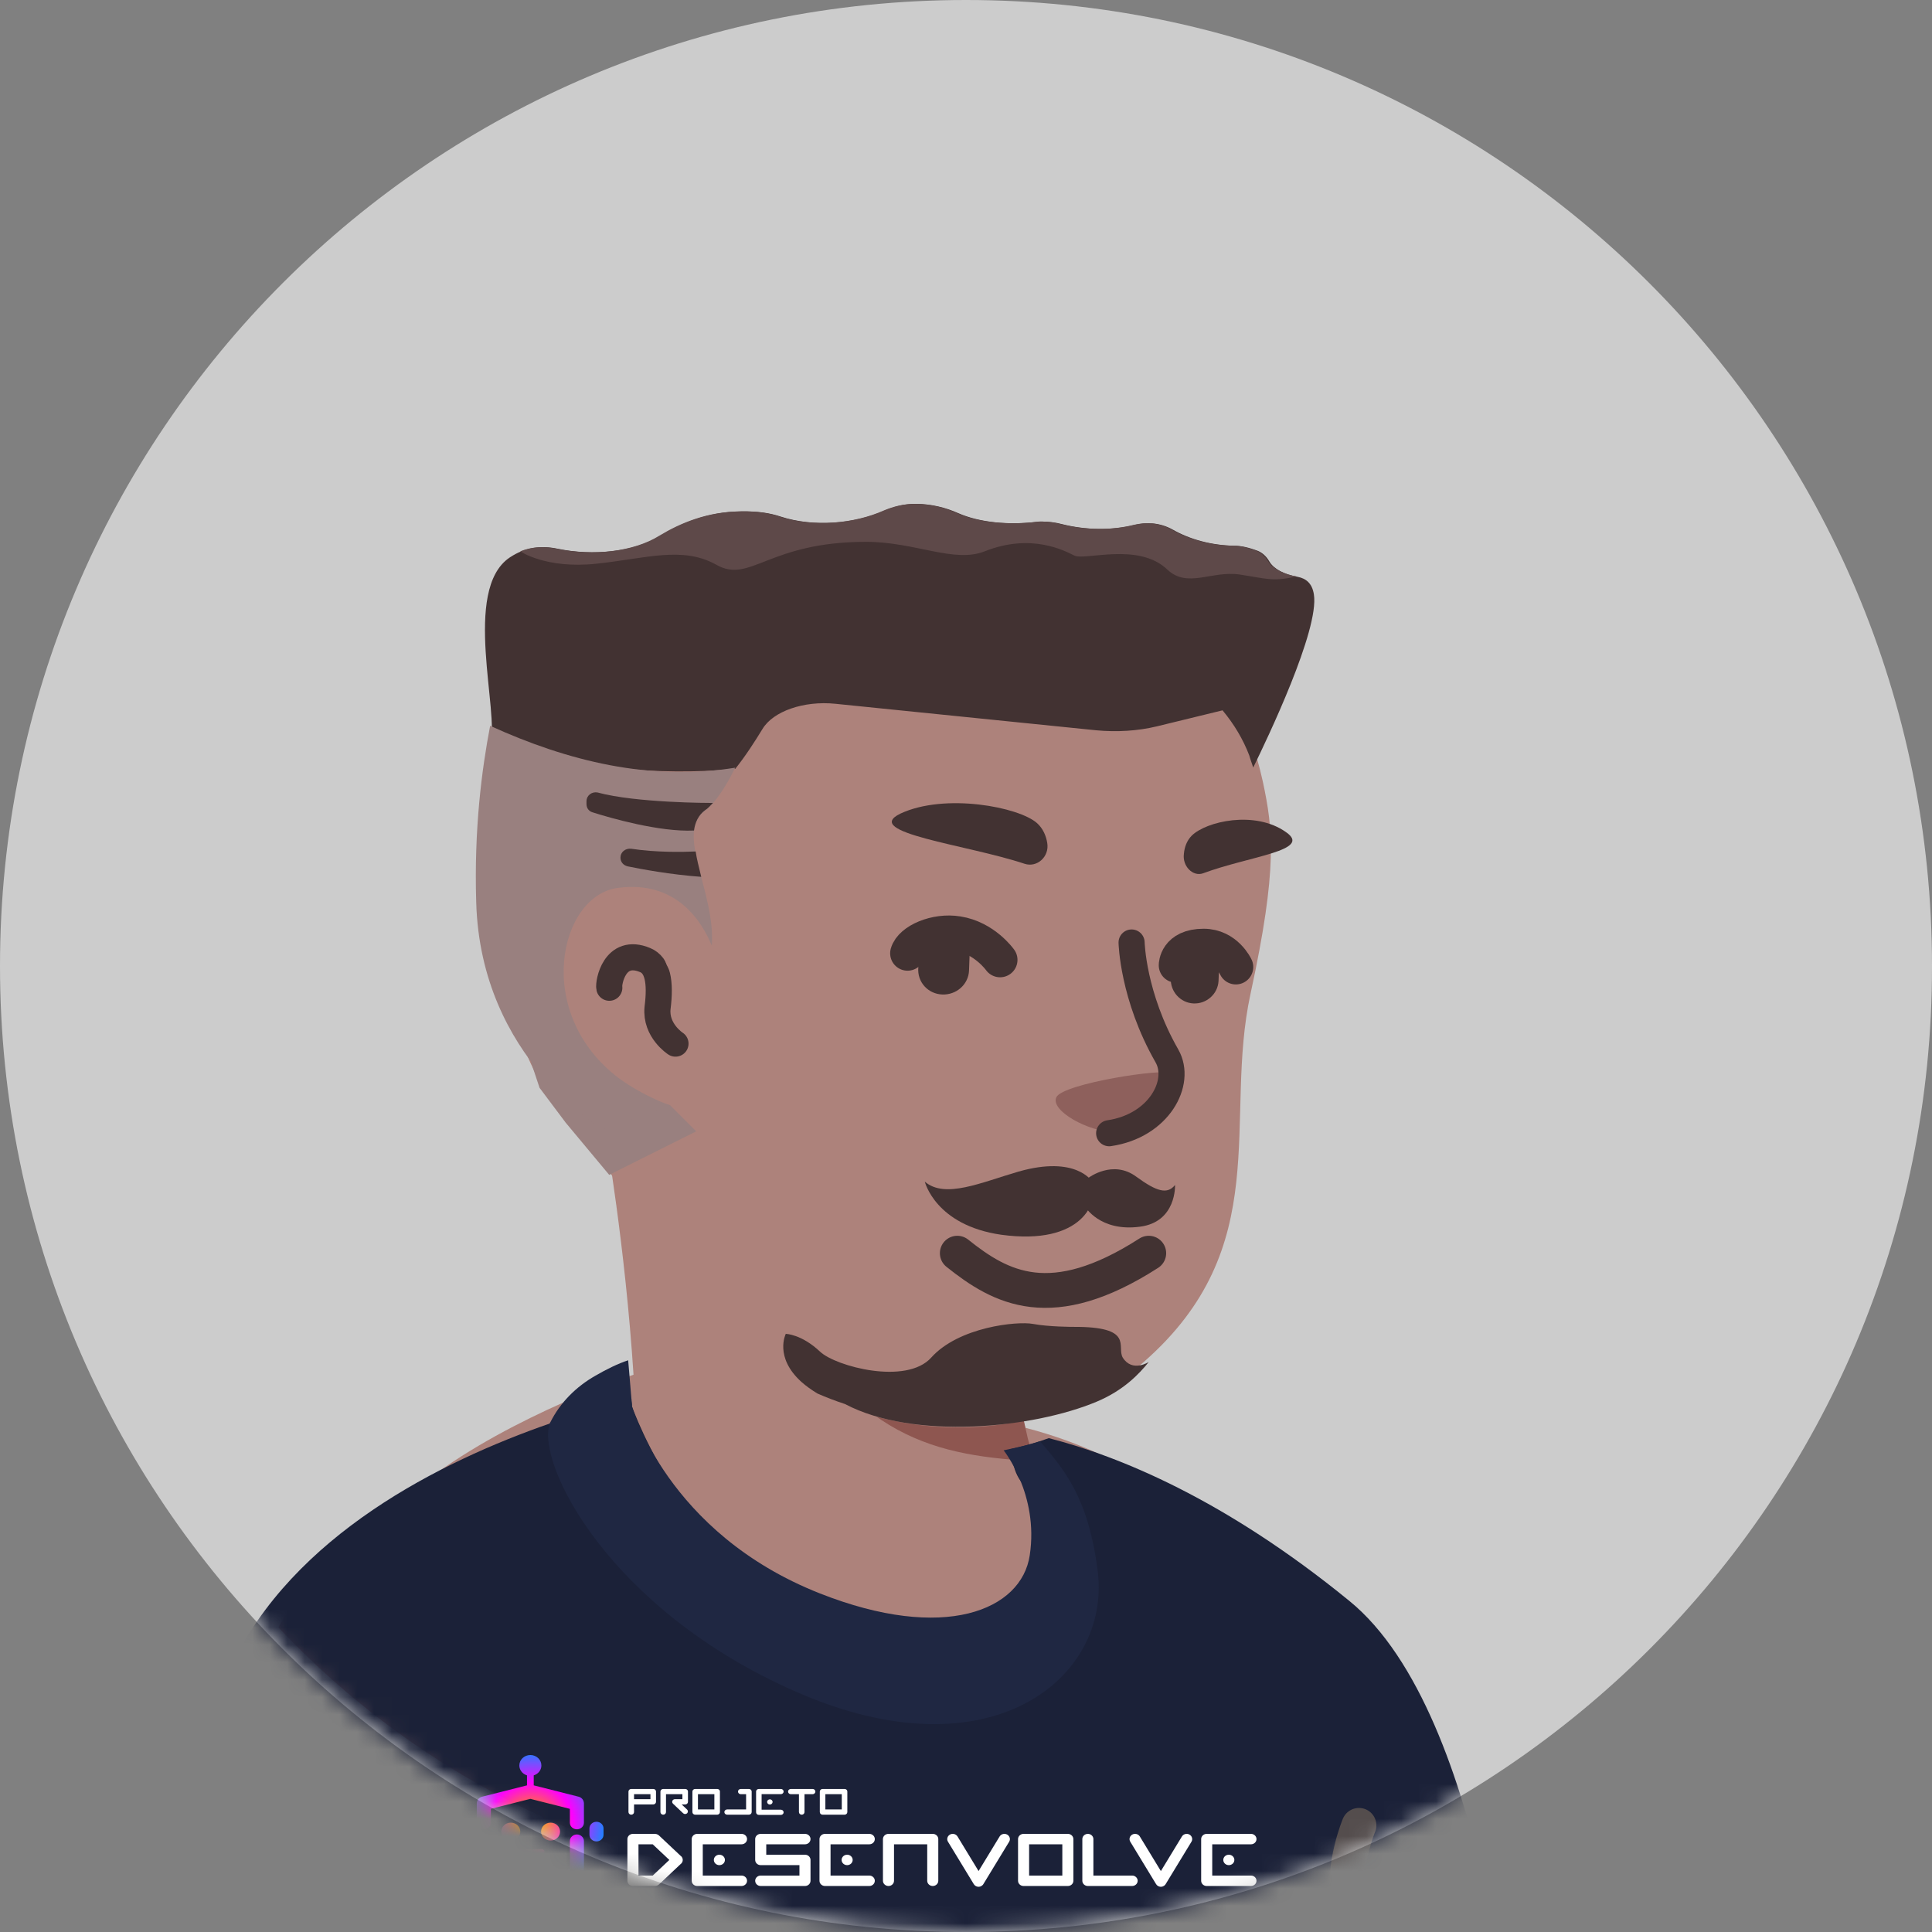 <svg width="111" height="111" viewBox="0 0 111 111" fill="none" xmlns="http://www.w3.org/2000/svg">
<rect x="0" y="0" width="111" height="111" fill="#808080" stroke="none"/>
<path d="M55.5 111C24.822 111 0 86.141 0 55.5C0 24.822 24.859 0 55.5 0C86.178 0 111 24.859 111 55.5C111.037 86.178 86.178 111 55.5 111Z" fill="#CCCCCC"/>
<path d="M78 100.637C77.774 100.799 77.517 100.961 77.291 101.123C77.033 101.285 76.808 101.447 76.55 101.577C76.324 101.707 76.131 101.836 75.905 101.966C75.873 101.999 75.841 101.999 75.809 102.031C75.068 102.485 74.294 102.906 73.521 103.295C73.295 103.425 73.037 103.555 72.812 103.652C72.812 103.652 72.78 103.684 72.747 103.684C72.49 103.814 72.232 103.944 71.974 104.073C71.458 104.333 70.911 104.56 70.395 104.786C70.137 104.916 69.847 105.013 69.589 105.111C69.332 105.208 69.042 105.338 68.784 105.435C68.526 105.532 68.236 105.662 67.978 105.759C67.978 105.759 67.978 105.759 67.946 105.759C67.688 105.856 67.398 105.954 67.14 106.051C66.56 106.245 65.948 106.44 65.368 106.634C65.175 106.699 64.949 106.764 64.756 106.829C64.144 107.023 63.531 107.185 62.919 107.315C62.693 107.38 62.468 107.412 62.21 107.477C61.63 107.607 61.018 107.736 60.438 107.866C60.309 107.899 60.212 107.899 60.083 107.931C59.89 107.963 59.664 107.996 59.471 108.028C59.181 108.061 58.923 108.126 58.633 108.158C58.504 108.19 58.375 108.19 58.246 108.223C58.085 108.255 57.892 108.288 57.699 108.288C57.183 108.352 56.635 108.417 56.12 108.482C55.958 108.515 55.765 108.515 55.604 108.547H55.572C55.346 108.579 55.121 108.579 54.895 108.612C54.669 108.644 54.444 108.644 54.218 108.644C54.089 108.644 53.928 108.677 53.799 108.677C53.542 108.677 53.316 108.709 53.09 108.709C52.768 108.709 52.478 108.741 52.156 108.741C51.834 108.741 51.544 108.741 51.221 108.741C50.996 108.741 50.77 108.741 50.545 108.741C36.978 108.547 24.733 102.744 16.032 93.537C16.032 93.537 16.032 93.505 16 93.505C16.999 91.528 20.705 87.962 24.572 85.012C29.47 81.284 36.398 78.982 36.398 78.982C36.398 78.982 40.942 78.236 57.795 81.77C70.653 84.493 76.131 95.547 78 100.637Z" fill="#AD827B"/>
<path d="M61.372 90.75C60.696 94.089 56.313 96.066 48.934 93.084C39.879 89.388 36.398 78.982 36.398 78.982C35.915 71.526 34.787 65.14 34.787 65.14C45.26 64.232 57.634 76.551 57.634 76.551L59.052 82.645C59.181 83.164 59.439 83.618 59.826 83.942C60.502 85.109 61.824 88.61 61.372 90.75Z" fill="#AD827B"/>
<path d="M59.825 83.975C53.67 83.65 49.127 82.743 44.261 73.957C48.386 77.621 53.251 79.015 58.375 79.663L59.052 82.645C59.181 83.197 59.438 83.65 59.825 83.975Z" fill="#8E5650"/>
<path d="M72.555 44.911C73.135 47.634 73.425 49.839 71.846 57.1C70.267 64.362 73.296 71.623 65.691 78.269C60.567 82.743 51.609 83.585 44.455 78.69C42.038 77.037 39.814 74.735 38.01 71.721C36.592 69.354 34.949 67.117 33.112 65.075C30.566 62.287 27.505 56.679 29.019 46.759C31.468 30.615 47.355 28.767 56.732 30.55C66.11 32.333 70.975 37.714 72.555 44.911Z" fill="#AD827B"/>
<path d="M41.715 57.586C41.715 57.586 40.716 52.724 36.012 53.307C31.951 53.826 30.534 63.616 39.75 66.339" fill="#AD827B"/>
<path d="M38.809 59.959C38.809 59.959 37.649 59.213 37.778 57.916C37.972 56.393 37.778 55.453 37.069 55.161C35.297 54.415 34.943 56.49 35.007 56.749" stroke="#423232" stroke-width="1.5" stroke-miterlimit="10" stroke-linecap="round" stroke-linejoin="round"/>
<path d="M64.047 65.042C64.047 65.042 65.271 65.107 66.431 63.713C67.076 62.935 67.624 61.963 67.269 61.671C66.915 61.347 61.082 62.255 60.695 63.032C60.309 63.811 62.564 65.042 64.047 65.042Z" fill="#8E605C"/>
<path d="M65.014 54.15C65.014 54.15 65.078 57.23 67.044 60.666C67.914 62.19 66.593 64.686 63.725 65.107" stroke="#423232" stroke-width="1.5" stroke-miterlimit="10" stroke-linecap="round" stroke-linejoin="round"/>
<rect x="39" y="26" width="30" height="11" fill="#CCCCCC"/>
<path d="M54.131 57.137C53.308 57.102 52.691 56.417 52.759 55.593L52.793 54.633C52.828 53.81 53.514 53.193 54.337 53.261C55.16 53.296 55.777 53.982 55.709 54.805L55.674 55.765C55.64 56.554 54.954 57.171 54.131 57.137Z" fill="#423232"/>
<path d="M68.569 57.651C67.815 57.617 67.232 56.966 67.266 56.211L67.3 55.319C67.335 54.565 67.986 53.982 68.741 54.016C69.495 54.05 70.078 54.702 70.044 55.456L70.01 56.348C69.975 57.103 69.324 57.686 68.569 57.651Z" fill="#423232"/>
<path d="M57.458 55.148C57.458 55.148 56.566 53.879 55.022 53.639C53.754 53.433 52.347 54.05 52.142 54.77" stroke="#423232" stroke-width="2" stroke-miterlimit="10" stroke-linecap="round" stroke-linejoin="round"/>
<path d="M67.574 55.457C67.574 55.457 67.574 54.359 69.152 54.359C70.455 54.359 71.004 55.559 71.004 55.559" stroke="#423232" stroke-width="2" stroke-miterlimit="10" stroke-linecap="round" stroke-linejoin="round"/>
<path d="M58.863 49.626C59.584 49.867 60.304 49.215 60.167 48.426C60.098 48.014 59.926 47.603 59.584 47.294C58.555 46.368 54.302 45.545 51.73 46.745C49.466 47.843 55.571 48.529 58.863 49.626Z" fill="#423232"/>
<path d="M69.118 50.175C68.535 50.381 67.917 49.764 68.02 49.043C68.054 48.666 68.192 48.289 68.466 48.014C69.289 47.191 72.101 46.54 73.885 47.809C75.428 48.872 71.793 49.18 69.118 50.175Z" fill="#423232"/>
<path d="M39.63 54.047C39.808 54.215 39.968 54.362 40.108 54.567C40.18 54.672 40.201 54.794 40.261 54.903C40.264 54.907 40.324 54.973 40.325 54.97C40.34 54.88 40.235 54.704 40.205 54.626C40.105 54.364 40.001 54.12 39.869 53.875C39.798 53.742 40.021 54.134 40.098 54.263C40.285 54.58 40.454 54.91 40.658 55.218C40.675 55.244 40.727 55.319 40.721 55.288C40.704 55.203 40.66 55.125 40.625 55.045C40.513 54.791 40.253 54.243 40.136 53.996C40.062 53.842 39.98 53.693 39.915 53.535C39.909 53.519 39.929 53.525 39.932 53.526C39.965 53.541 39.998 53.572 40.026 53.593" stroke="#F7D3B5" stroke-linecap="round"/>
<path d="M40.158 53.934C40.273 53.947 40.315 54.053 40.366 54.147C40.48 54.358 40.546 54.574 40.688 54.772C40.86 55.011 40.978 55.222 41.065 55.501" stroke="#F7D3B5" stroke-linecap="round"/>
<path d="M55 72C57.5 74 60.4 75.6 66 72" stroke="#423232" stroke-width="2" stroke-linecap="round"/>
<mask id="mask0_454_866" style="mask-type:alpha" maskUnits="userSpaceOnUse" x="0" y="0" width="111" height="111">
<path d="M55.5 111C24.822 111 0 86.141 0 55.5C0 24.822 24.859 0 55.5 0C86.178 0 111 24.859 111 55.5C111.037 86.178 86.178 111 55.5 111Z" fill="#B56252"/>
</mask>
<g mask="url(#mask0_454_866)">
<path d="M87.05 119.998H8.016C8.016 119.998 8.485 105.877 13.237 95.804C16.832 88.196 25.304 83.966 31.62 81.774C33.402 81.166 35.027 80.709 36.278 80.374C36.278 80.527 36.309 80.648 36.309 80.801C36.309 80.801 39.686 90.57 48.471 94.039C55.63 96.869 59.882 94.982 60.538 91.848C60.945 89.839 59.663 86.552 59.006 85.487C58.631 85.183 58.381 84.726 58.256 84.27L58.006 83.266C58.6 83.144 59.163 82.992 59.725 82.809C59.913 82.748 60.069 82.687 60.257 82.626C64.29 83.661 70.355 86.126 77.514 91.969C85.612 98.543 87.05 119.998 87.05 119.998Z" fill="#1B2138"/>
<path d="M45.751 97.204C34.965 92.487 30.776 84.057 31.588 81.774C31.588 81.774 31.588 81.744 31.62 81.713C32.182 80.588 33.089 79.674 34.215 79.035C34.84 78.67 35.528 78.335 36.09 78.153C36.122 78.579 36.247 79.918 36.278 80.374C36.278 80.527 36.309 80.648 36.309 80.8C36.309 80.8 38.31 88.074 47.095 91.543C54.255 94.374 58.694 92.517 59.163 89.352C59.694 85.852 57.662 83.326 57.662 83.326C58.256 83.205 59.194 82.992 59.757 82.809C61.133 84.422 62.539 86.035 63.071 90.296C63.821 96.413 56.912 102.104 45.751 97.204Z" fill="#1F2742"/>
<path d="M23.491 119.998L22.084 108.708" stroke="#544D4D" stroke-width="3" stroke-miterlimit="10" stroke-linecap="round" stroke-linejoin="round"/>
<path d="M78.077 104.873C78.077 104.873 77.139 107.095 77.421 109.316C77.702 111.538 78.515 114.794 77.358 119.998" stroke="#544D4D" stroke-width="2" stroke-miterlimit="10" stroke-linecap="round" stroke-linejoin="round"/>
<path fill-rule="evenodd" clip-rule="evenodd" d="M37.54 103.671C37.624 103.666 37.69 103.601 37.69 103.521V102.932C37.69 102.907 37.683 102.883 37.671 102.861C37.644 102.814 37.591 102.782 37.53 102.782H36.279H36.275H36.268C36.18 102.782 36.108 102.849 36.108 102.932V104.11C36.108 104.193 36.18 104.26 36.268 104.26C36.356 104.26 36.428 104.193 36.428 104.11V103.672H37.53L37.54 103.671ZM36.428 103.083H37.37V103.37H36.428V103.083Z" fill="white"/>
<path d="M39.386 103.67C39.465 103.661 39.526 103.598 39.526 103.521V102.932C39.526 102.907 39.519 102.883 39.507 102.861C39.48 102.814 39.427 102.782 39.366 102.782H38.115H38.111H38.104C38.016 102.782 37.944 102.849 37.944 102.932V104.11C37.944 104.193 38.016 104.26 38.104 104.26C38.192 104.26 38.264 104.193 38.264 104.11V103.083H39.206V103.37H38.792C38.747 103.367 38.7 103.381 38.665 103.414L38.657 103.422C38.603 103.481 38.606 103.571 38.665 103.627L39.25 104.179C39.312 104.238 39.413 104.238 39.476 104.179L39.483 104.171C39.538 104.112 39.535 104.022 39.476 103.966L39.164 103.672H39.366L39.376 103.671L39.386 103.67Z" fill="white"/>
<path fill-rule="evenodd" clip-rule="evenodd" d="M39.948 104.26H39.955H41.203H41.213C41.297 104.255 41.362 104.19 41.362 104.11V102.932C41.362 102.907 41.356 102.883 41.344 102.861C41.317 102.814 41.264 102.782 41.203 102.782H39.952H39.948H39.941C39.853 102.782 39.781 102.849 39.781 102.932V104.11C39.781 104.193 39.853 104.26 39.941 104.26C39.943 104.26 39.946 104.26 39.948 104.26ZM40.1 103.083H41.043V103.959H40.1V103.083Z" fill="white"/>
<path d="M43.183 102.904C43.169 102.834 43.104 102.782 43.026 102.782H42.561C42.473 102.782 42.401 102.849 42.401 102.932C42.401 103.015 42.473 103.083 42.561 103.083H42.866V103.959H41.777C41.689 103.959 41.617 104.027 41.617 104.11C41.617 104.193 41.689 104.26 41.777 104.26H43.026C43.114 104.26 43.186 104.193 43.186 104.11V102.932C43.186 102.923 43.185 102.913 43.183 102.904Z" fill="white"/>
<path d="M46.846 102.932C46.846 102.849 46.774 102.782 46.686 102.782H45.437C45.349 102.782 45.277 102.849 45.277 102.932C45.277 103.015 45.349 103.083 45.437 103.083H45.902V104.11C45.902 104.193 45.973 104.26 46.062 104.26C46.15 104.26 46.221 104.193 46.221 104.11V103.083H46.686C46.774 103.083 46.846 103.015 46.846 102.932Z" fill="white"/>
<path fill-rule="evenodd" clip-rule="evenodd" d="M47.267 104.26H47.275H48.522H48.532C48.616 104.255 48.682 104.19 48.682 104.11V102.932C48.682 102.907 48.675 102.883 48.663 102.861C48.636 102.814 48.583 102.782 48.522 102.782H47.271H47.267H47.26C47.172 102.782 47.101 102.849 47.101 102.932V104.11C47.101 104.193 47.172 104.26 47.26 104.26C47.263 104.26 47.265 104.26 47.267 104.26ZM47.42 103.083H48.363V103.959H47.42V103.083Z" fill="white"/>
<path d="M43.44 104.123C43.44 104.206 43.511 104.272 43.598 104.272H44.864C44.951 104.272 45.022 104.206 45.022 104.123C45.022 104.041 44.951 103.974 44.864 103.974H43.757V103.08H44.864C44.951 103.08 45.022 103.013 45.022 102.931C45.022 102.848 44.951 102.782 44.864 102.782H43.598C43.521 102.782 43.457 102.834 43.443 102.903C43.441 102.912 43.44 102.921 43.44 102.931V104.123Z" fill="white"/>
<path d="M44.389 103.527C44.389 103.445 44.319 103.378 44.231 103.378C44.144 103.378 44.073 103.445 44.073 103.527C44.073 103.609 44.144 103.676 44.231 103.676C44.318 103.676 44.389 103.609 44.389 103.527Z" fill="white"/>
<path d="M68.337 105.402L68.336 105.401C68.185 105.319 67.992 105.369 67.905 105.512L66.696 107.499L65.487 105.512L65.48 105.5C65.389 105.366 65.203 105.322 65.055 105.401L65.054 105.402L65.042 105.409C64.9 105.495 64.853 105.672 64.938 105.812L66.415 108.24C66.428 108.263 66.443 108.284 66.462 108.304C66.497 108.34 66.541 108.367 66.588 108.383C66.589 108.383 66.589 108.383 66.59 108.383C66.593 108.384 66.595 108.385 66.598 108.386C66.6 108.387 66.603 108.388 66.605 108.388L66.609 108.389C66.612 108.39 66.616 108.391 66.619 108.392C66.62 108.392 66.62 108.392 66.621 108.392C66.624 108.393 66.628 108.394 66.631 108.394C66.632 108.395 66.633 108.395 66.634 108.395C66.636 108.395 66.638 108.396 66.641 108.396C66.642 108.396 66.643 108.397 66.645 108.397H66.646C66.649 108.398 66.653 108.398 66.656 108.398C66.661 108.399 66.666 108.399 66.67 108.4C66.671 108.4 66.673 108.4 66.674 108.4C66.676 108.4 66.677 108.4 66.679 108.4C66.68 108.4 66.682 108.4 66.683 108.4C66.685 108.401 66.687 108.401 66.688 108.401H66.694H66.701H66.703L66.708 108.4C66.711 108.4 66.714 108.4 66.718 108.4H66.72H66.721C66.726 108.399 66.73 108.399 66.735 108.398C66.739 108.398 66.742 108.397 66.746 108.397H66.747C66.75 108.396 66.754 108.396 66.757 108.395H66.759C66.759 108.395 66.76 108.395 66.76 108.394C66.762 108.394 66.764 108.394 66.766 108.393C66.768 108.393 66.769 108.392 66.771 108.392C66.771 108.392 66.772 108.392 66.772 108.392C66.776 108.391 66.779 108.39 66.783 108.389L66.786 108.388C66.787 108.388 66.789 108.387 66.79 108.387C66.791 108.387 66.792 108.386 66.793 108.386C66.796 108.385 66.799 108.384 66.802 108.383C66.802 108.383 66.803 108.383 66.803 108.383C66.855 108.365 66.902 108.335 66.938 108.294C66.953 108.277 66.966 108.259 66.976 108.24L68.454 105.812C68.541 105.669 68.489 105.485 68.337 105.402Z" fill="white"/>
<path fill-rule="evenodd" clip-rule="evenodd" d="M61.669 105.649C61.662 105.489 61.523 105.362 61.352 105.362H58.807C58.632 105.362 58.49 105.496 58.49 105.661V108.057C58.49 108.223 58.632 108.357 58.807 108.357H61.352C61.528 108.357 61.67 108.223 61.67 108.057V105.662C61.67 105.658 61.669 105.653 61.669 105.649ZM58.49 105.661L58.49 105.65L58.49 105.656V105.661ZM59.126 105.961H61.034V107.758H59.126V105.961Z" fill="white"/>
<path d="M46.567 105.661C46.567 105.496 46.425 105.362 46.25 105.362H43.705C43.53 105.362 43.388 105.496 43.388 105.661V106.859C43.388 107.025 43.53 107.159 43.705 107.159H45.931V107.758H43.705C43.53 107.758 43.388 107.892 43.388 108.057C43.388 108.223 43.53 108.357 43.705 108.357H46.25C46.425 108.357 46.567 108.223 46.567 108.057V106.86C46.567 106.856 46.567 106.852 46.567 106.847C46.56 106.687 46.421 106.56 46.25 106.56H44.024V105.961H46.25C46.425 105.961 46.567 105.827 46.567 105.661Z" fill="white"/>
<path d="M50.261 105.661C50.261 105.496 50.119 105.362 49.944 105.362H47.399C47.224 105.362 47.082 105.496 47.082 105.661V108.057C47.082 108.223 47.224 108.357 47.399 108.357H49.944C50.119 108.357 50.261 108.223 50.261 108.057C50.261 107.892 50.119 107.758 49.944 107.758H47.718V105.961H49.944C50.119 105.961 50.261 105.827 50.261 105.661Z" fill="white"/>
<path d="M72.19 105.661C72.19 105.496 72.048 105.362 71.873 105.362H69.328C69.153 105.362 69.011 105.496 69.011 105.661V108.057C69.011 108.223 69.153 108.357 69.328 108.357H71.873C72.048 108.357 72.19 108.223 72.19 108.057C72.19 107.892 72.048 107.758 71.873 107.758H69.647V105.961H71.873C72.048 105.961 72.19 105.827 72.19 105.661Z" fill="white"/>
<path d="M42.921 105.661C42.921 105.496 42.779 105.362 42.603 105.362H40.058C39.883 105.362 39.741 105.496 39.741 105.661V108.057C39.741 108.223 39.883 108.357 40.058 108.357H42.603C42.779 108.357 42.921 108.223 42.921 108.057C42.921 107.892 42.779 107.758 42.603 107.758H40.377V105.961H42.603C42.779 105.961 42.921 105.827 42.921 105.661Z" fill="white"/>
<path d="M53.908 105.649C53.901 105.489 53.761 105.362 53.591 105.362H51.046C50.875 105.362 50.736 105.489 50.729 105.649L50.729 105.656L50.728 105.661V108.057C50.728 108.222 50.871 108.357 51.047 108.357C51.222 108.357 51.364 108.222 51.364 108.057V105.961H53.272V108.057C53.272 108.222 53.414 108.357 53.59 108.357C53.766 108.357 53.908 108.222 53.908 108.057V105.662C53.908 105.658 53.908 105.653 53.908 105.649Z" fill="white"/>
<path fill-rule="evenodd" clip-rule="evenodd" d="M37.787 105.403C37.74 105.377 37.685 105.362 37.626 105.362H36.364C36.189 105.362 36.047 105.496 36.047 105.661V108.057C36.047 108.223 36.189 108.357 36.364 108.357H37.626C37.668 108.357 37.708 108.349 37.745 108.335C37.788 108.321 37.829 108.297 37.864 108.264L39.098 107.103C39.11 107.095 39.122 107.085 39.133 107.074C39.196 107.015 39.227 106.938 39.226 106.86C39.227 106.783 39.196 106.706 39.134 106.647L39.133 106.646C39.122 106.636 39.11 106.626 39.098 106.618L37.864 105.457C37.841 105.435 37.815 105.417 37.787 105.403ZM36.683 105.961H37.5L38.456 106.86L37.502 107.758H36.683V105.961Z" fill="white"/>
<path d="M62.819 105.65C62.812 105.49 62.673 105.362 62.502 105.362C62.326 105.362 62.184 105.496 62.184 105.662V108.057L62.184 108.07C62.191 108.229 62.33 108.357 62.501 108.357H65.046L65.059 108.356C65.228 108.35 65.363 108.218 65.363 108.057L65.363 108.045C65.356 107.885 65.217 107.758 65.046 107.758H62.819V105.662L62.819 105.65Z" fill="white"/>
<path d="M48.989 106.859C48.989 106.694 48.847 106.56 48.672 106.56H48.671C48.496 106.56 48.353 106.694 48.353 106.859C48.353 107.025 48.496 107.159 48.671 107.159H48.672C48.847 107.159 48.989 107.025 48.989 106.859Z" fill="white"/>
<path d="M70.918 106.859C70.918 106.694 70.776 106.56 70.601 106.56H70.6C70.424 106.56 70.282 106.694 70.282 106.859C70.282 107.025 70.424 107.159 70.6 107.159H70.601C70.776 107.159 70.918 107.025 70.918 106.859Z" fill="white"/>
<path d="M41.649 106.859C41.649 106.694 41.507 106.56 41.331 106.56H41.33C41.155 106.56 41.013 106.694 41.013 106.859C41.013 107.025 41.155 107.159 41.33 107.159H41.331C41.507 107.159 41.649 107.025 41.649 106.859Z" fill="white"/>
<path d="M56.215 108.401H56.22H56.224C56.225 108.401 56.226 108.401 56.227 108.401C56.228 108.401 56.229 108.401 56.23 108.401C56.231 108.401 56.233 108.401 56.235 108.4C56.238 108.4 56.241 108.4 56.244 108.4H56.245C56.246 108.4 56.247 108.4 56.248 108.4C56.256 108.399 56.264 108.398 56.272 108.397C56.272 108.397 56.273 108.397 56.273 108.397C56.277 108.396 56.28 108.396 56.284 108.395C56.285 108.395 56.286 108.395 56.287 108.394C56.29 108.394 56.294 108.393 56.297 108.392C56.298 108.392 56.298 108.392 56.299 108.392C56.302 108.391 56.306 108.39 56.309 108.389L56.313 108.388C56.315 108.388 56.318 108.387 56.32 108.386C56.323 108.385 56.325 108.384 56.328 108.383C56.328 108.383 56.329 108.383 56.33 108.383C56.381 108.365 56.428 108.335 56.465 108.294C56.48 108.277 56.492 108.259 56.503 108.24L57.98 105.812C58.068 105.669 58.015 105.485 57.864 105.402L57.862 105.401C57.711 105.319 57.518 105.369 57.431 105.512L56.222 107.499L55.013 105.512C54.926 105.369 54.733 105.319 54.582 105.401L54.581 105.402C54.429 105.485 54.377 105.669 54.464 105.812L55.941 108.24C55.954 108.263 55.97 108.284 55.989 108.304C56.024 108.34 56.067 108.367 56.114 108.383C56.115 108.383 56.116 108.383 56.116 108.383C56.119 108.384 56.122 108.385 56.124 108.386C56.127 108.387 56.129 108.388 56.132 108.388L56.135 108.389C56.136 108.389 56.137 108.39 56.138 108.39C56.141 108.391 56.143 108.391 56.145 108.392C56.146 108.392 56.147 108.392 56.147 108.392C56.149 108.393 56.151 108.393 56.153 108.393C56.154 108.394 56.156 108.394 56.158 108.394C56.159 108.395 56.16 108.395 56.161 108.395C56.164 108.396 56.168 108.396 56.171 108.397C56.172 108.397 56.172 108.397 56.172 108.397C56.18 108.398 56.188 108.399 56.197 108.4C56.198 108.4 56.199 108.4 56.2 108.4C56.204 108.4 56.207 108.4 56.21 108.4C56.211 108.401 56.213 108.401 56.215 108.401Z" fill="white"/>
<path fill-rule="evenodd" clip-rule="evenodd" d="M33.145 105.398H33.159L33.18 105.399L33.192 105.4L33.206 105.402L33.214 105.403L33.231 105.406L33.24 105.408L33.252 105.411L33.264 105.415L33.286 105.422L33.303 105.428L33.319 105.435L33.33 105.44L33.345 105.448L33.359 105.456L33.367 105.461L33.383 105.471L33.392 105.477L33.4 105.484L33.412 105.493L33.425 105.505L33.438 105.516L33.441 105.52L33.45 105.529L33.462 105.543L33.468 105.55L33.477 105.562L33.483 105.57L33.488 105.578L33.495 105.588L33.503 105.602C33.505 105.606 33.508 105.611 33.51 105.615C33.512 105.619 33.514 105.624 33.516 105.628C33.522 105.641 33.527 105.654 33.531 105.667C33.533 105.672 33.534 105.677 33.536 105.681C33.54 105.696 33.543 105.71 33.545 105.725L33.547 105.741L33.548 105.747C33.548 105.755 33.549 105.762 33.549 105.77L33.549 105.78V107.672L33.549 107.683L33.548 107.697L33.547 107.708L33.546 107.719L33.545 107.728C33.544 107.733 33.543 107.738 33.542 107.743L33.54 107.751L33.538 107.763L33.535 107.774C33.533 107.78 33.531 107.787 33.529 107.793C33.526 107.799 33.524 107.804 33.522 107.809L33.516 107.825C33.513 107.831 33.51 107.837 33.507 107.843L33.503 107.85L33.495 107.863L33.488 107.874L33.483 107.882C33.479 107.888 33.475 107.893 33.471 107.898L33.459 107.913L33.448 107.925L33.441 107.932L33.43 107.943L33.416 107.956L33.408 107.962L33.397 107.971L33.39 107.976L33.383 107.98L33.383 107.981C33.337 108.025 33.279 108.059 33.212 108.078L33.199 108.082L30.671 108.721C30.652 108.726 30.559 108.745 30.471 108.745C30.379 108.745 30.291 108.726 30.271 108.721L27.743 108.082C27.676 108.065 27.616 108.032 27.569 107.99L27.559 107.98L27.553 107.976L27.539 107.966L27.527 107.956L27.523 107.953C27.516 107.946 27.509 107.939 27.502 107.932L27.491 107.921L27.479 107.908L27.478 107.906C27.474 107.901 27.47 107.896 27.466 107.89L27.456 107.877L27.447 107.863L27.443 107.857C27.441 107.852 27.438 107.847 27.436 107.843L27.431 107.834L27.424 107.819L27.424 107.817C27.42 107.809 27.417 107.801 27.414 107.793L27.411 107.783L27.407 107.77L27.404 107.76C27.403 107.754 27.401 107.748 27.4 107.743C27.399 107.738 27.398 107.733 27.398 107.728L27.396 107.715L27.394 107.701L27.394 107.694L27.393 107.683L27.393 107.672V105.78C27.393 105.773 27.393 105.766 27.394 105.76L27.394 105.753L27.395 105.741C27.398 105.72 27.401 105.7 27.407 105.681C27.408 105.677 27.41 105.672 27.411 105.667C27.415 105.654 27.421 105.641 27.427 105.628C27.428 105.624 27.43 105.619 27.433 105.615L27.436 105.608L27.443 105.596L27.45 105.584L27.456 105.576L27.46 105.57L27.469 105.557L27.474 105.55L27.48 105.544L27.484 105.538L27.492 105.529L27.505 105.516L27.515 105.506L27.53 105.493L27.542 105.484L27.555 105.474L27.568 105.465L27.575 105.461L27.584 105.455L27.6 105.446L27.613 105.44L27.623 105.435L27.64 105.428L27.659 105.421L27.675 105.416L27.691 105.411L27.705 105.408L27.72 105.405L27.728 105.403L27.742 105.401L27.757 105.4L27.769 105.399L27.783 105.398H27.798H27.808C27.813 105.398 27.818 105.398 27.823 105.398L27.834 105.399C27.843 105.4 27.853 105.401 27.862 105.403L27.878 105.405L27.891 105.408L27.905 105.411L27.917 105.414L27.929 105.418L27.945 105.424L27.952 105.426L27.969 105.434L27.987 105.442L27.999 105.448L28.014 105.457L28.024 105.463L28.034 105.469L28.044 105.476L28.053 105.484L28.063 105.491L28.076 105.503L28.087 105.513L28.101 105.527L28.112 105.539L28.119 105.547L28.131 105.563L28.138 105.573L28.146 105.586L28.155 105.6L28.156 105.602C28.158 105.606 28.161 105.611 28.163 105.615L28.166 105.622L28.174 105.638L28.177 105.646L28.181 105.656L28.182 105.659C28.184 105.666 28.187 105.673 28.189 105.681C28.192 105.694 28.195 105.708 28.198 105.722C28.199 105.73 28.2 105.738 28.201 105.746C28.201 105.754 28.202 105.761 28.202 105.768L28.202 105.78V107.365L30.471 107.939L32.74 107.365V105.78C32.74 105.768 32.741 105.757 32.742 105.746C32.742 105.738 32.743 105.73 32.745 105.722C32.747 105.708 32.75 105.694 32.754 105.681C32.756 105.673 32.758 105.666 32.761 105.659L32.763 105.653L32.765 105.646L32.772 105.63L32.773 105.629C32.775 105.624 32.777 105.62 32.779 105.615L32.783 105.608L32.791 105.594L32.797 105.583L32.804 105.573L32.814 105.56L32.819 105.552L32.824 105.547L32.831 105.539L32.841 105.527L32.853 105.515L32.866 105.503L32.87 105.499L32.879 105.491L32.892 105.481L32.903 105.473L32.914 105.466L32.926 105.458L32.934 105.454L32.947 105.446L32.961 105.439L32.971 105.435L32.984 105.429L32.991 105.426L33.004 105.422L33.019 105.417L33.029 105.413L33.047 105.409L33.061 105.406L33.066 105.405C33.08 105.402 33.094 105.4 33.109 105.399L33.12 105.398C33.124 105.398 33.129 105.398 33.134 105.398H33.145ZM29.816 106.245L29.817 106.244H31.125L31.127 106.245L31.131 106.244L31.137 106.245C31.216 106.247 31.28 106.309 31.28 106.385C31.28 106.402 31.277 106.418 31.271 106.433C31.183 106.764 30.866 107.008 30.489 107.008H30.471H30.454C30.076 107.008 29.76 106.764 29.671 106.433C29.665 106.418 29.662 106.402 29.662 106.385C29.662 106.309 29.726 106.247 29.806 106.245L29.811 106.244L29.816 106.245ZM31.632 104.717C31.933 104.717 32.177 104.947 32.177 105.232C32.177 105.516 31.933 105.746 31.632 105.746C31.331 105.746 31.087 105.516 31.087 105.232C31.087 104.947 31.331 104.717 31.632 104.717ZM29.346 104.717C29.647 104.717 29.891 104.947 29.891 105.232C29.891 105.516 29.647 105.746 29.346 105.746C29.044 105.746 28.8 105.516 28.8 105.232C28.8 104.947 29.044 104.717 29.346 104.717ZM30.471 100.832H30.483C30.827 100.838 31.104 101.103 31.104 101.43C31.104 101.526 31.081 101.616 31.038 101.696C31.012 101.745 30.98 101.79 30.941 101.83L30.933 101.839C30.922 101.85 30.91 101.861 30.898 101.871L30.889 101.879C30.877 101.889 30.864 101.899 30.851 101.908L30.841 101.915L30.833 101.921L30.821 101.928L30.811 101.935L30.802 101.939L30.794 101.944C30.791 101.946 30.788 101.948 30.785 101.949C30.768 101.958 30.752 101.966 30.735 101.974L30.723 101.978L30.716 101.981C30.706 101.985 30.695 101.989 30.684 101.993L30.677 101.995L30.665 101.999V102.575L33.245 103.227C33.405 103.268 33.517 103.394 33.54 103.539C33.541 103.544 33.542 103.549 33.543 103.554C33.545 103.567 33.547 103.58 33.548 103.593L33.549 103.609L33.549 103.615V104.717L33.549 104.727C33.548 104.75 33.545 104.773 33.541 104.796C33.539 104.804 33.536 104.813 33.534 104.821C33.529 104.837 33.523 104.853 33.516 104.869C33.514 104.873 33.512 104.877 33.51 104.881L33.507 104.888L33.499 104.901L33.493 104.911L33.487 104.921L33.483 104.927L33.473 104.94L33.468 104.946L33.458 104.958L33.45 104.967L33.438 104.98L33.427 104.99L33.413 105.002L33.4 105.013L33.391 105.02L33.374 105.031L33.367 105.036L33.358 105.041L33.343 105.05L33.33 105.057L33.319 105.062L33.308 105.067L33.294 105.072L33.283 105.076L33.267 105.081L33.255 105.085L33.238 105.089L33.223 105.092L33.214 105.093L33.2 105.095L33.186 105.097L33.174 105.098L33.159 105.099H33.145H33.134L33.12 105.098L33.109 105.097C33.099 105.097 33.09 105.095 33.08 105.094L33.064 105.091L33.051 105.089L33.038 105.085L33.026 105.082L33.013 105.078L32.998 105.073L32.991 105.07L32.973 105.063L32.955 105.054L32.941 105.047L32.929 105.04L32.918 105.034L32.909 105.027L32.899 105.02L32.889 105.013L32.879 105.005L32.866 104.994L32.855 104.984L32.841 104.969L32.83 104.957L32.824 104.949L32.812 104.934L32.804 104.924L32.796 104.91L32.787 104.896L32.786 104.894C32.784 104.89 32.782 104.886 32.779 104.882C32.777 104.877 32.775 104.873 32.773 104.868L32.77 104.862L32.768 104.856C32.766 104.852 32.764 104.848 32.763 104.843C32.761 104.839 32.76 104.835 32.758 104.83C32.754 104.819 32.751 104.807 32.749 104.795C32.744 104.775 32.741 104.754 32.74 104.733L32.74 104.717V103.924L30.471 103.35L28.202 103.924V104.717C28.202 104.744 28.199 104.77 28.194 104.795C28.191 104.807 28.188 104.819 28.184 104.83C28.183 104.835 28.181 104.839 28.18 104.843L28.177 104.85L28.172 104.862L28.169 104.868C28.167 104.873 28.165 104.877 28.163 104.882L28.16 104.888L28.152 104.902L28.145 104.913L28.138 104.924L28.129 104.937L28.123 104.944L28.119 104.949L28.111 104.958L28.101 104.969L28.089 104.982L28.077 104.994L28.073 104.997L28.063 105.005L28.047 105.018L28.036 105.025L28.024 105.034L28.011 105.042L28.004 105.046L27.989 105.053L27.978 105.059L27.963 105.066L27.959 105.068L27.952 105.07L27.939 105.075L27.924 105.08L27.913 105.083L27.896 105.088L27.881 105.091L27.876 105.092C27.862 105.094 27.848 105.096 27.834 105.097L27.819 105.098L27.808 105.099H27.798H27.783L27.763 105.097L27.75 105.096L27.737 105.095L27.728 105.093L27.712 105.09L27.702 105.088L27.691 105.085L27.675 105.081L27.657 105.075L27.64 105.069L27.623 105.062L27.613 105.057L27.598 105.049L27.583 105.041L27.575 105.036L27.559 105.026L27.55 105.019L27.542 105.013L27.528 105.001L27.515 104.99L27.505 104.98L27.501 104.976L27.492 104.967L27.479 104.952L27.474 104.946L27.465 104.935L27.46 104.927L27.452 104.916L27.445 104.904L27.439 104.894C27.437 104.89 27.435 104.886 27.433 104.881C27.43 104.877 27.428 104.873 27.427 104.869C27.419 104.853 27.413 104.837 27.409 104.821C27.406 104.813 27.404 104.804 27.402 104.795C27.397 104.773 27.394 104.75 27.393 104.727L27.393 104.717V103.615L27.394 103.606C27.394 103.588 27.396 103.571 27.399 103.554L27.401 103.546L27.403 103.539C27.425 103.397 27.533 103.273 27.687 103.23L27.698 103.227L30.278 102.575V101.999L30.274 101.998C30.268 101.996 30.263 101.995 30.258 101.993C30.247 101.989 30.236 101.985 30.226 101.981L30.219 101.978L30.208 101.974C30.191 101.966 30.174 101.958 30.158 101.949L30.149 101.944C30.143 101.941 30.137 101.938 30.132 101.935L30.118 101.926C30.113 101.923 30.107 101.919 30.101 101.915L30.091 101.908C30.078 101.899 30.066 101.889 30.053 101.879L30.044 101.871C30.032 101.861 30.021 101.85 30.009 101.839L30.001 101.83C29.963 101.79 29.93 101.745 29.904 101.696C29.862 101.616 29.838 101.526 29.838 101.43C29.838 101.1 30.122 100.832 30.471 100.832ZM34.27 104.667H34.281C34.496 104.672 34.669 104.836 34.675 105.039L34.675 105.049V105.414C34.675 105.622 34.499 105.791 34.281 105.796H34.27C34.047 105.796 33.866 105.625 33.866 105.414V105.049C33.866 104.838 34.047 104.667 34.27 104.667ZM26.672 105.796C26.449 105.796 26.268 105.625 26.268 105.414V105.049C26.268 104.838 26.449 104.667 26.672 104.667H26.682C26.898 104.672 27.071 104.836 27.076 105.039L27.077 105.049V105.414C27.077 105.622 26.901 105.791 26.682 105.796H26.672Z" fill="url(#paint0_radial_454_866)"/>
<path d="M40 65L35 67.5L32.5 64.5L31 62.5L30.5 61L38.5 63.5L40 65Z" fill="#99807F"/>
</g>
<ellipse cx="40.5" cy="54" rx="2.5" ry="3" fill="#AD827B"/>
<path d="M72 44.1C71.936 43.874 71.84 43.649 71.776 43.405C71.424 42.484 70.912 41.619 70.24 40.811L66.464 41.732C65.376 41.995 64.16 42.07 62.976 41.957L48 40.435C46.176 40.247 44.416 40.867 43.808 41.882C43.36 42.615 42.816 43.461 42.24 44.175C37.696 44.608 33.28 44.044 29.088 42.991C28.768 42.916 28.48 42.841 28.16 42.747C28.736 41.036 26.528 33.894 29.28 32.033C30.208 31.412 31.136 31.337 32.032 31.525C34.112 31.957 36.448 31.713 37.952 30.773C39.168 30.04 40.704 29.401 42.592 29.382C43.52 29.363 44.256 29.476 44.864 29.683C46.784 30.303 49.12 30.096 50.848 29.326C51.392 29.1 51.968 28.95 52.608 28.95C53.536 28.95 54.368 29.175 55.04 29.476C56.32 30.04 58.016 30.172 59.584 29.984C59.68 29.965 59.776 29.965 59.872 29.965C60.256 29.965 60.672 30.021 61.024 30.115C62.368 30.454 63.872 30.491 65.216 30.153C65.856 30.003 66.624 30.003 67.392 30.435C68.352 30.98 69.6 31.337 70.944 31.356C71.296 31.356 71.744 31.45 72.288 31.657C72.544 31.77 72.768 31.976 72.928 32.258C73.184 32.691 73.792 33.01 74.56 33.142C75.04 33.236 75.392 33.517 75.488 34.157C75.808 36.187 72.8 42.465 72 44.1Z" fill="#423232"/>
<path d="M74.496 33.123C73.088 33.424 72.832 33.254 71.232 33.01C69.632 32.766 68.224 33.818 67.072 32.728C65.408 31.13 62.336 32.221 61.728 31.92C61.12 31.619 59.232 30.623 56.576 31.675C54.816 32.371 52.576 31.13 49.76 31.13C44.128 31.13 43.104 33.555 41.152 32.446C39.2 31.356 37.12 32.089 34.24 32.39C31.36 32.691 29.888 31.675 29.888 31.675C30.592 31.393 31.296 31.393 31.968 31.525C34.048 31.957 36.384 31.713 37.888 30.773C39.104 30.04 40.64 29.401 42.528 29.382C43.456 29.363 44.192 29.476 44.8 29.683C46.72 30.303 49.056 30.096 50.784 29.326C51.328 29.1 51.904 28.95 52.544 28.95C53.472 28.95 54.304 29.175 54.976 29.476C56.256 30.04 57.952 30.172 59.52 29.984C59.616 29.965 59.712 29.965 59.808 29.965C60.192 29.965 60.608 30.021 60.96 30.115C62.304 30.454 63.808 30.491 65.152 30.153C65.792 30.003 66.56 30.003 67.328 30.435C68.288 30.98 69.536 31.337 70.88 31.356C71.232 31.356 71.68 31.45 72.224 31.657C72.48 31.77 72.704 31.976 72.864 32.258C73.12 32.672 73.76 32.991 74.496 33.123Z" fill="#5E4949"/>
<path d="M40.896 54.335C40.352 53.005 38.912 50.567 35.52 51.01C32.128 51.422 30.592 58.23 35.584 61.967C37.024 63.012 38.528 63.519 38.528 63.519L34.656 64.849C34.656 64.849 27.616 60.89 27.36 51.834C27.232 47.622 27.68 44.202 28.16 41.7C32.608 43.727 37.344 44.898 42.24 44.107C41.696 45.215 41.088 46.133 40.512 46.577C38.752 47.843 41.12 51.232 40.896 54.335Z" fill="#99807F"/>
<path d="M40.96 46.133C40.8 46.292 40.672 46.45 40.512 46.545C40.128 46.83 39.936 47.242 39.872 47.717C37.888 47.812 35.04 46.988 34.048 46.672C33.824 46.608 33.696 46.418 33.696 46.197V46.038C33.696 45.69 34.016 45.468 34.336 45.532C36.544 46.133 40.8 46.133 40.96 46.133Z" fill="#423232"/>
<path d="M40.288 50.377C38.528 50.25 36.831 49.934 36.063 49.775C35.807 49.712 35.648 49.522 35.648 49.269C35.648 48.952 35.935 48.73 36.255 48.762C37.696 48.983 39.231 48.952 39.968 48.92C40.032 49.364 40.16 49.839 40.288 50.377Z" fill="#423232"/>
<path d="M62.75 67.889C62.75 67.889 61.851 66.363 58.524 67.31C56.387 67.928 54.298 68.894 53.133 67.889C53.133 67.889 53.74 70.4 57.529 70.941C62.191 71.579 63.187 69.029 62.75 67.889Z" fill="#423232"/>
<path d="M62.556 67.657C62.556 67.657 63.94 66.614 65.275 67.599C66.49 68.488 67.073 68.623 67.51 68.082C67.51 68.082 67.607 70.207 65.494 70.478C63.187 70.787 62.337 69.319 62.337 69.319" fill="#423232"/>
<path d="M66 78.25C66 78.261 66 78.261 66 78.25C65.978 78.261 65.978 78.261 66 78.25C65.451 78.938 64.551 79.884 63.014 80.529C59.349 82.069 52.5 82.75 48.548 80.667C47.999 80.487 47.473 80.286 46.968 80.064C46.617 79.852 46.309 79.63 46.046 79.397C44.465 77.969 45.146 76.635 45.146 76.635C45.146 76.635 46.046 76.646 47.121 77.662C48.021 78.508 52.073 79.587 53.5 78C55.081 76.233 58.449 75.894 59.349 76.064C60.249 76.233 61.654 76.233 61.654 76.233C65.21 76.212 64.134 77.365 64.507 78C65.056 78.868 66 78.25 66 78.25Z" fill="#423232"/>
<defs>
<radialGradient id="paint0_radial_454_866" cx="0" cy="0" r="1" gradientUnits="userSpaceOnUse" gradientTransform="translate(30.471 104.788) rotate(157.06) scale(4.565 4.38)">
<stop offset="0.156" stop-color="#FF8D00"/>
<stop offset="0.536" stop-color="#FF00FE"/>
<stop offset="1" stop-color="#0094FF"/>
</radialGradient>
</defs>
</svg>
